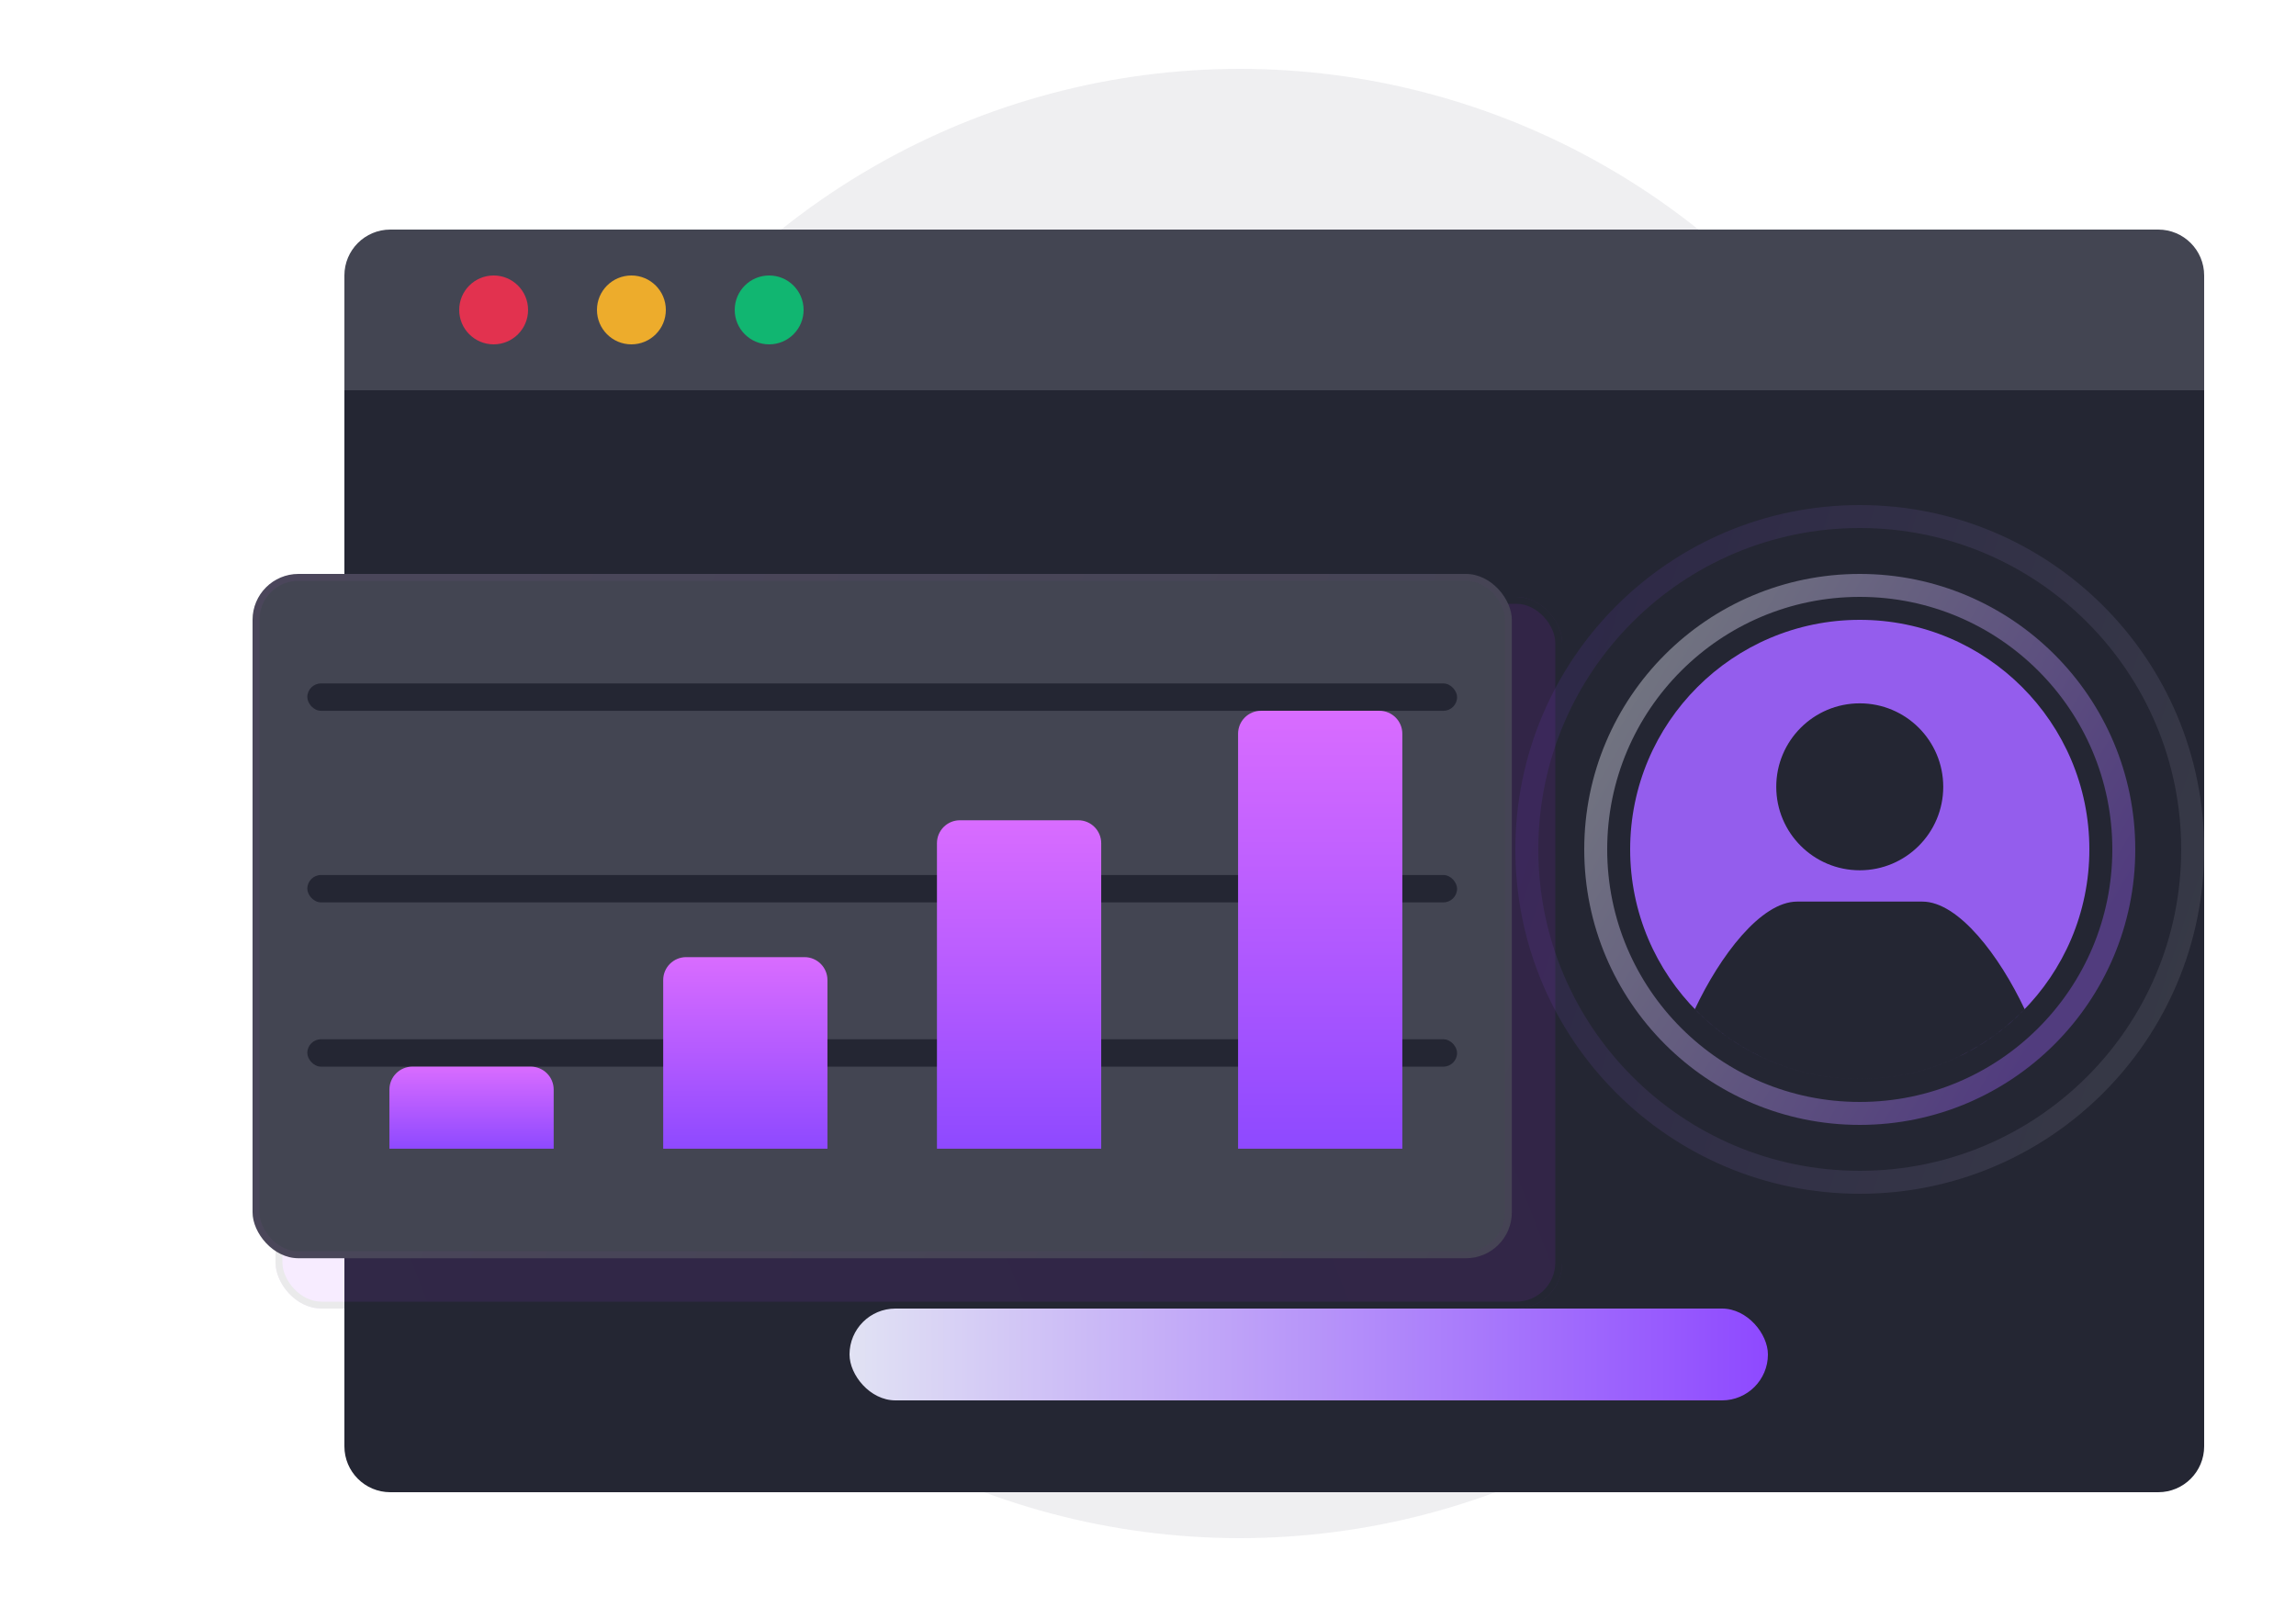 <svg width="100" height="70" viewBox="0 0 100 70" fill="none" xmlns="http://www.w3.org/2000/svg">
<circle opacity="0.1" cx="54" cy="35" r="32" fill="#60626F"/>
<g filter="url(#filter0_d_5607_29071)">
<path d="M13 10C13 8.895 13.895 8 15 8H92C93.105 8 94 8.895 94 10V15H13V10Z" fill="#434552"/>
<path d="M13 15H94V61C94 62.105 93.105 63 92 63H15C13.895 63 13 62.105 13 61V15Z" fill="#242633"/>
<circle cx="19.5" cy="11.5" r="1.5" fill="#E2324F"/>
<circle cx="25.5" cy="11.5" r="1.5" fill="#EDAC2C"/>
<circle cx="31.5" cy="11.5" r="1.5" fill="#11B671"/>
<g filter="url(#filter1_d_5607_29071)">
<rect x="34" y="54" width="40" height="4" rx="2" fill="url(#paint0_linear_5607_29071)"/>
</g>
<g filter="url(#filter2_d_5607_29071)">
<g opacity="0.1" filter="url(#filter3_d_5607_29071)">
<rect x="6" y="20" width="56.038" height="31" rx="2" fill="url(#paint1_linear_5607_29071)"/>
<rect x="6.15" y="20.15" width="55.739" height="30.7" rx="1.85" stroke="#242633" stroke-width="0.3"/>
</g>
<g filter="url(#filter4_d_5607_29071)">
<rect x="6" y="20" width="54.846" height="29.808" rx="2" fill="#434552"/>
<rect x="6.15" y="20.15" width="54.546" height="29.508" rx="1.85" stroke="url(#paint2_linear_5607_29071)" stroke-opacity="0.05" stroke-width="0.3"/>
</g>
<rect x="8.385" y="40.27" width="50.077" height="1.192" rx="0.596" fill="#242633"/>
<rect x="8.385" y="33.115" width="50.077" height="1.192" rx="0.596" fill="#242633"/>
<rect x="8.385" y="24.77" width="50.077" height="1.192" rx="0.596" fill="#242633"/>
<path d="M11.961 42.461C11.961 41.909 12.409 41.461 12.961 41.461H18.115C18.668 41.461 19.115 41.909 19.115 42.461V45.038H11.961V42.461Z" fill="url(#paint3_linear_5607_29071)"/>
<path d="M23.885 37.692C23.885 37.14 24.332 36.692 24.885 36.692H30.039C30.591 36.692 31.039 37.14 31.039 37.692V45.038H23.885V37.692Z" fill="url(#paint4_linear_5607_29071)"/>
<path d="M35.808 31.73C35.808 31.178 36.255 30.73 36.808 30.73H41.962C42.514 30.73 42.962 31.178 42.962 31.73V45.038H35.808V31.73Z" fill="url(#paint5_linear_5607_29071)"/>
<path d="M48.923 26.961C48.923 26.409 49.371 25.961 49.923 25.961H55.077C55.63 25.961 56.077 26.409 56.077 26.961V45.038H48.923V26.961Z" fill="url(#paint6_linear_5607_29071)"/>
</g>
<circle opacity="0.4" cx="79" cy="35" r="11.5" stroke="url(#paint7_linear_5607_29071)"/>
<circle opacity="0.1" cx="79" cy="35" r="14.5" stroke="url(#paint8_linear_5607_29071)"/>
<path fill-rule="evenodd" clip-rule="evenodd" d="M89 35C89 40.523 84.523 45 79 45C73.477 45 69 40.523 69 35C69 29.477 73.477 25 79 25C84.523 25 89 29.477 89 35ZM82.636 32.273C82.636 34.281 81.008 35.909 79 35.909C76.992 35.909 75.363 34.281 75.363 32.273C75.363 30.265 76.992 28.637 79 28.637C81.008 28.637 82.636 30.265 82.636 32.273ZM86.181 41.96C84.363 43.835 81.818 45 79 45C76.182 45 73.637 43.834 71.819 41.959C72.902 39.654 74.689 37.273 76.273 37.273H81.727C83.31 37.273 85.097 39.656 86.181 41.96Z" fill="#945DED"/>
</g>
<defs>
<filter id="filter0_d_5607_29071" x="4" y="6" width="96" height="63" filterUnits="userSpaceOnUse" color-interpolation-filters="sRGB">
<feFlood flood-opacity="0" result="BackgroundImageFix"/>
<feColorMatrix in="SourceAlpha" type="matrix" values="0 0 0 0 0 0 0 0 0 0 0 0 0 0 0 0 0 0 127 0" result="hardAlpha"/>
<feOffset dx="2" dy="2"/>
<feGaussianBlur stdDeviation="2"/>
<feComposite in2="hardAlpha" operator="out"/>
<feColorMatrix type="matrix" values="0 0 0 0 0.285 0 0 0 0 0 0 0 0 0 0.747 0 0 0 0.11 0"/>
<feBlend mode="normal" in2="BackgroundImageFix" result="effect1_dropShadow_5607_29071"/>
<feBlend mode="normal" in="SourceGraphic" in2="effect1_dropShadow_5607_29071" result="shape"/>
</filter>
<filter id="filter1_d_5607_29071" x="34" y="54" width="42" height="6" filterUnits="userSpaceOnUse" color-interpolation-filters="sRGB">
<feFlood flood-opacity="0" result="BackgroundImageFix"/>
<feColorMatrix in="SourceAlpha" type="matrix" values="0 0 0 0 0 0 0 0 0 0 0 0 0 0 0 0 0 0 127 0" result="hardAlpha"/>
<feOffset dx="1" dy="1"/>
<feGaussianBlur stdDeviation="0.5"/>
<feComposite in2="hardAlpha" operator="out"/>
<feColorMatrix type="matrix" values="0 0 0 0 0.319 0 0 0 0 0.034 0 0 0 0 0.78 0 0 0 0.16 0"/>
<feBlend mode="normal" in2="BackgroundImageFix" result="effect1_dropShadow_5607_29071"/>
<feBlend mode="normal" in="SourceGraphic" in2="effect1_dropShadow_5607_29071" result="shape"/>
</filter>
<filter id="filter2_d_5607_29071" x="6" y="20" width="62.039" height="37" filterUnits="userSpaceOnUse" color-interpolation-filters="sRGB">
<feFlood flood-opacity="0" result="BackgroundImageFix"/>
<feColorMatrix in="SourceAlpha" type="matrix" values="0 0 0 0 0 0 0 0 0 0 0 0 0 0 0 0 0 0 127 0" result="hardAlpha"/>
<feOffset dx="3" dy="3"/>
<feGaussianBlur stdDeviation="1.5"/>
<feComposite in2="hardAlpha" operator="out"/>
<feColorMatrix type="matrix" values="0 0 0 0 0.141 0 0 0 0 0.149 0 0 0 0 0.2 0 0 0 1 0"/>
<feBlend mode="normal" in2="BackgroundImageFix" result="effect1_dropShadow_5607_29071"/>
<feBlend mode="normal" in="SourceGraphic" in2="effect1_dropShadow_5607_29071" result="shape"/>
</filter>
<filter id="filter3_d_5607_29071" x="6" y="20" width="58.039" height="33" filterUnits="userSpaceOnUse" color-interpolation-filters="sRGB">
<feFlood flood-opacity="0" result="BackgroundImageFix"/>
<feColorMatrix in="SourceAlpha" type="matrix" values="0 0 0 0 0 0 0 0 0 0 0 0 0 0 0 0 0 0 127 0" result="hardAlpha"/>
<feOffset dx="1" dy="1"/>
<feGaussianBlur stdDeviation="0.5"/>
<feComposite in2="hardAlpha" operator="out"/>
<feColorMatrix type="matrix" values="0 0 0 0 0.292 0 0 0 0 0.003 0 0 0 0 0.735 0 0 0 0.2 0"/>
<feBlend mode="normal" in2="BackgroundImageFix" result="effect1_dropShadow_5607_29071"/>
<feBlend mode="normal" in="SourceGraphic" in2="effect1_dropShadow_5607_29071" result="shape"/>
</filter>
<filter id="filter4_d_5607_29071" x="5" y="19" width="56.846" height="31.808" filterUnits="userSpaceOnUse" color-interpolation-filters="sRGB">
<feFlood flood-opacity="0" result="BackgroundImageFix"/>
<feColorMatrix in="SourceAlpha" type="matrix" values="0 0 0 0 0 0 0 0 0 0 0 0 0 0 0 0 0 0 127 0" result="hardAlpha"/>
<feOffset/>
<feGaussianBlur stdDeviation="0.5"/>
<feComposite in2="hardAlpha" operator="out"/>
<feColorMatrix type="matrix" values="0 0 0 0 0.141 0 0 0 0 0.149 0 0 0 0 0.2 0 0 0 1 0"/>
<feBlend mode="normal" in2="BackgroundImageFix" result="effect1_dropShadow_5607_29071"/>
<feBlend mode="normal" in="SourceGraphic" in2="effect1_dropShadow_5607_29071" result="shape"/>
</filter>
<linearGradient id="paint0_linear_5607_29071" x1="33" y1="56" x2="74" y2="56" gradientUnits="userSpaceOnUse">
<stop stop-color="#E3E6F3"/>
<stop offset="1" stop-color="#8E49FF"/>
</linearGradient>
<linearGradient id="paint1_linear_5607_29071" x1="6.596" y1="50.404" x2="62.038" y2="28.942" gradientUnits="userSpaceOnUse">
<stop stop-color="#AC3BFF"/>
<stop offset="1" stop-color="#B520FF"/>
</linearGradient>
<linearGradient id="paint2_linear_5607_29071" x1="5.404" y1="22.385" x2="60.846" y2="46.231" gradientUnits="userSpaceOnUse">
<stop stop-color="#D96CFF"/>
<stop offset="1" stop-color="#5E3078"/>
</linearGradient>
<linearGradient id="paint3_linear_5607_29071" x1="15.538" y1="41.461" x2="15.538" y2="45.038" gradientUnits="userSpaceOnUse">
<stop stop-color="#D96CFF"/>
<stop offset="1" stop-color="#8E49FF"/>
</linearGradient>
<linearGradient id="paint4_linear_5607_29071" x1="27.462" y1="36.692" x2="27.462" y2="45.038" gradientUnits="userSpaceOnUse">
<stop stop-color="#D96CFF"/>
<stop offset="1" stop-color="#8E49FF"/>
</linearGradient>
<linearGradient id="paint5_linear_5607_29071" x1="39.385" y1="30.73" x2="39.385" y2="45.038" gradientUnits="userSpaceOnUse">
<stop stop-color="#D96CFF"/>
<stop offset="1" stop-color="#8E49FF"/>
</linearGradient>
<linearGradient id="paint6_linear_5607_29071" x1="52.5" y1="25.961" x2="52.5" y2="45.038" gradientUnits="userSpaceOnUse">
<stop stop-color="#D96CFF"/>
<stop offset="1" stop-color="#8E49FF"/>
</linearGradient>
<linearGradient id="paint7_linear_5607_29071" x1="90" y1="37.5" x2="70.5" y2="26" gradientUnits="userSpaceOnUse">
<stop stop-color="#945DED"/>
<stop offset="1" stop-color="#E3E6F3"/>
</linearGradient>
<linearGradient id="paint8_linear_5607_29071" x1="66" y1="31" x2="93.5" y2="40" gradientUnits="userSpaceOnUse">
<stop stop-color="#8E49FF"/>
<stop offset="1" stop-color="#E3E6F3"/>
</linearGradient>
</defs>
</svg>
